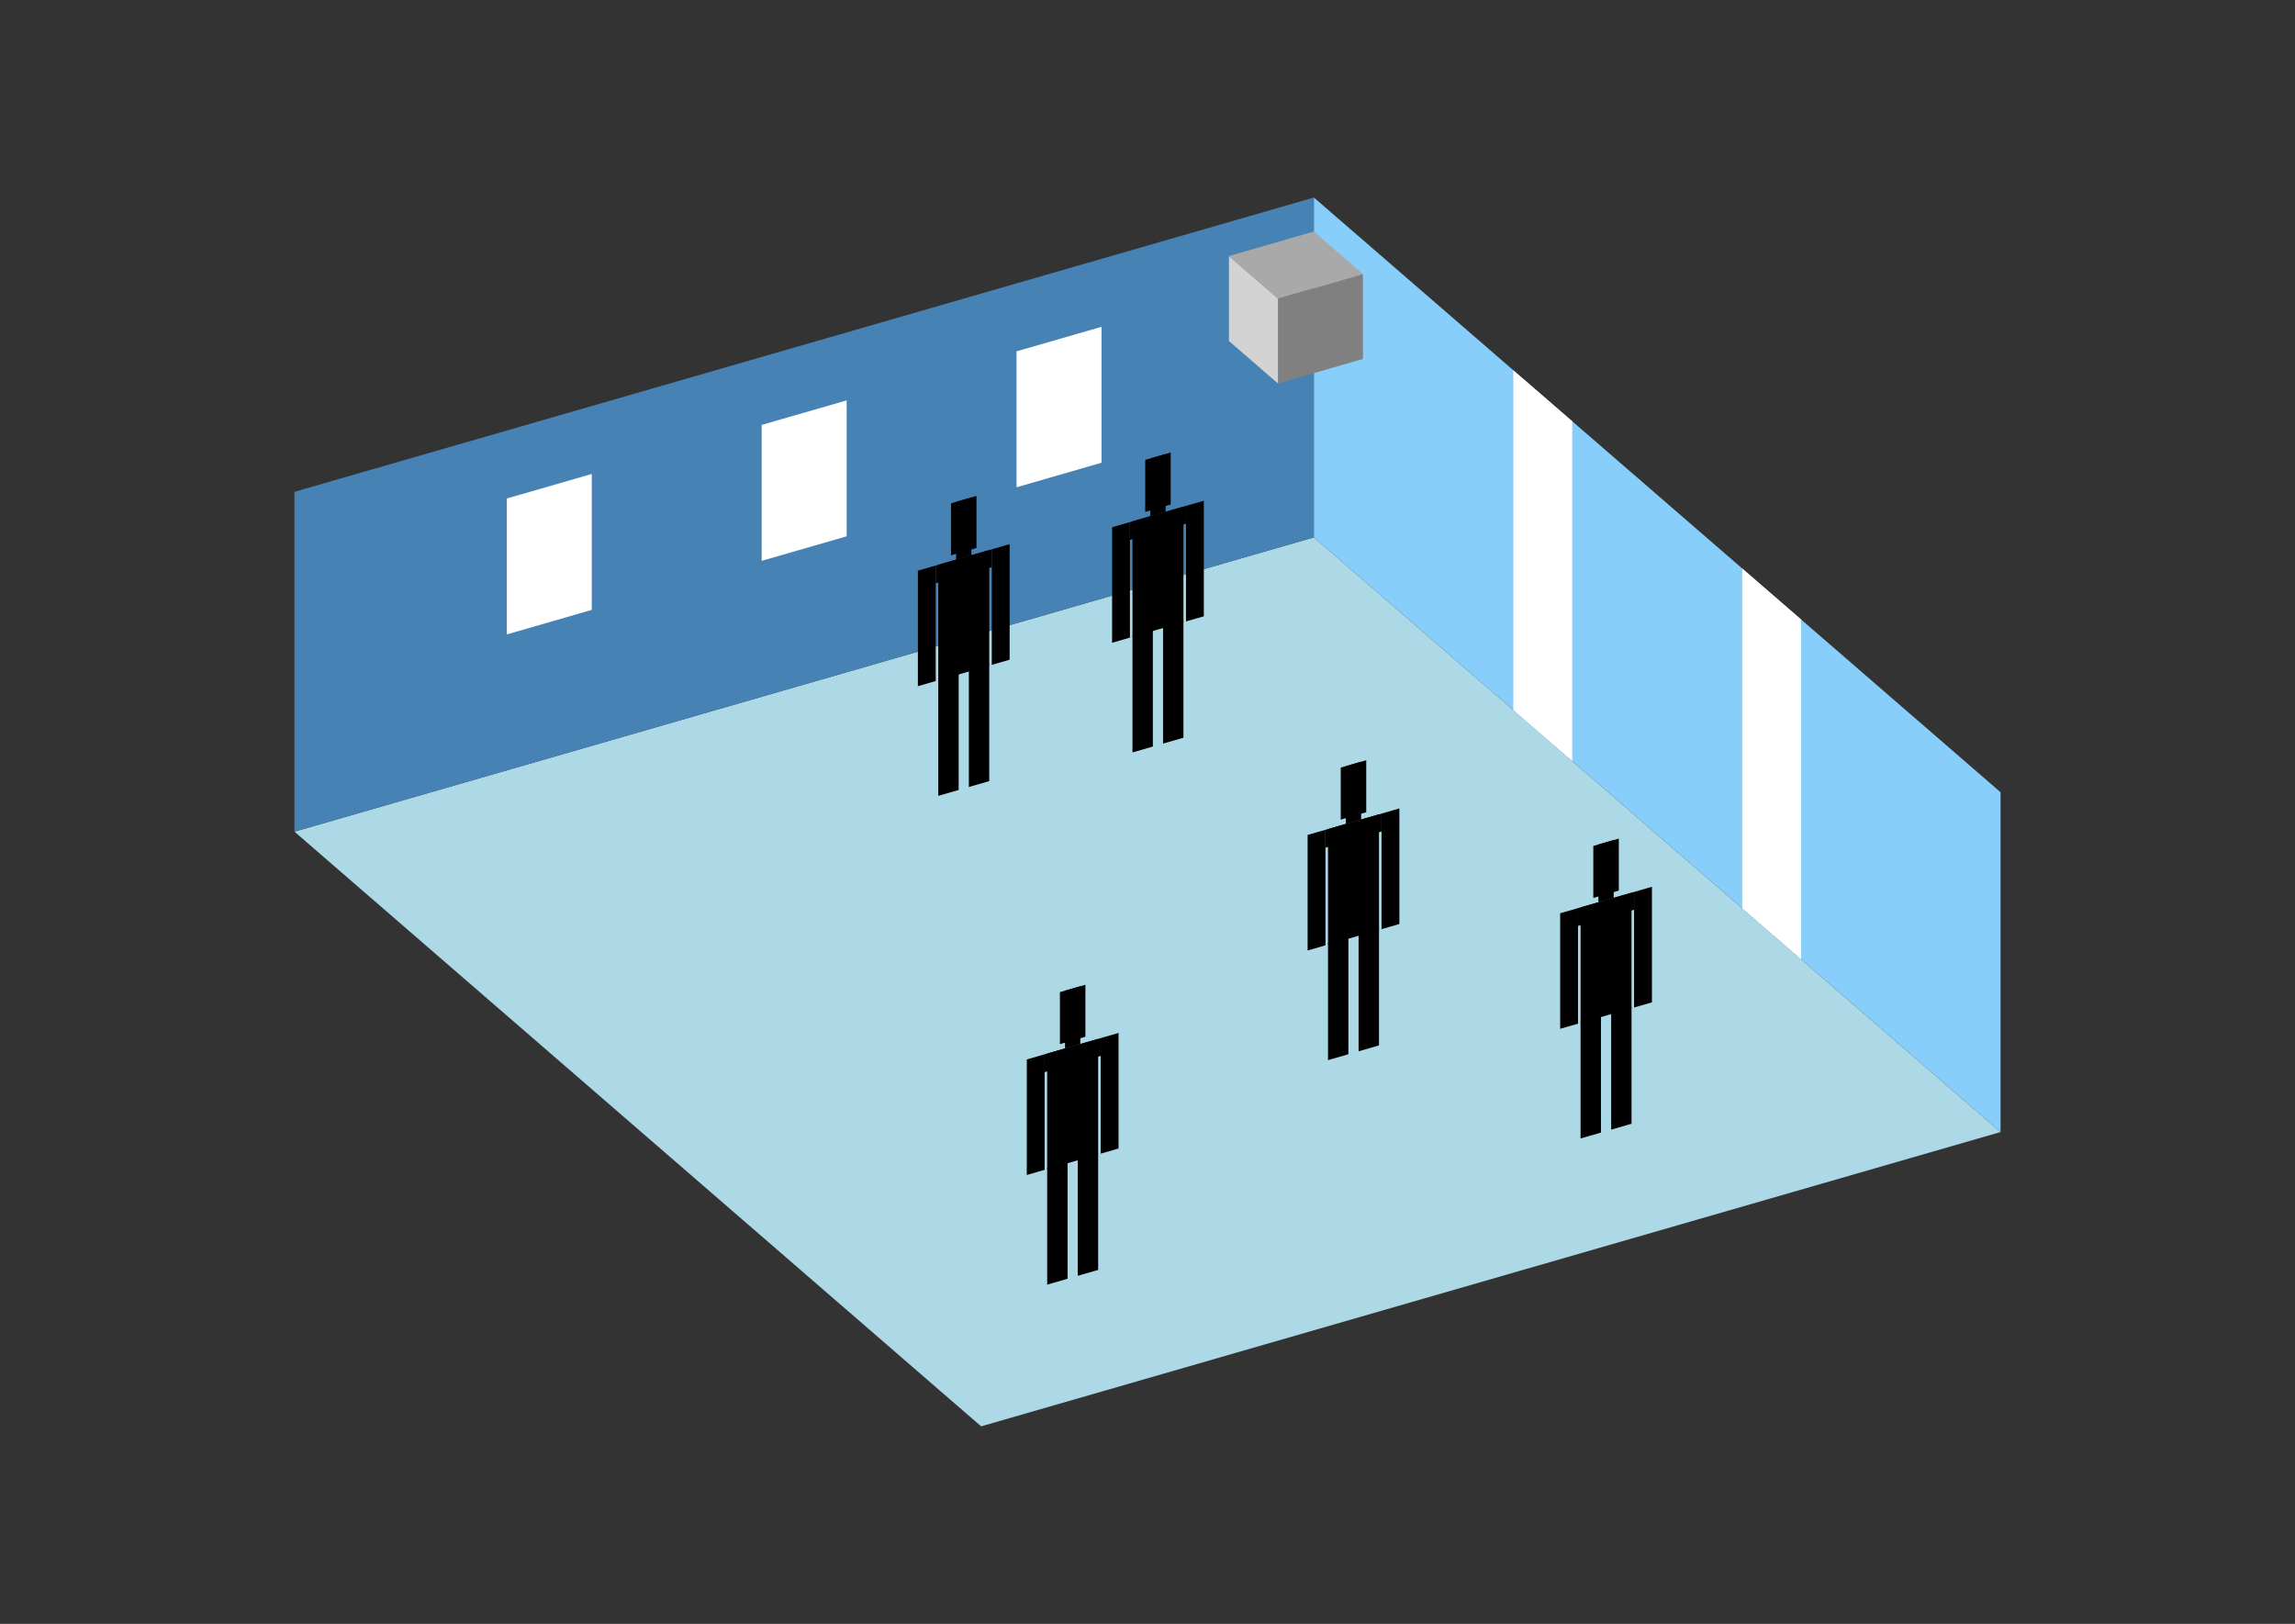 <?xml version="1.0" encoding="UTF-8"?>
<svg
  xmlns="http://www.w3.org/2000/svg"
  width="848"
  height="600"
  style="background-color:white"
>
  <rect width="100%" height="100%" fill="#333333" stroke="none"/>
  <polygon fill="lightblue" points="362.521,527.014 108.799,307.284 485.479,198.546 739.201,418.276" />
  <polygon fill="steelblue" points="108.799,307.284 108.799,181.724 485.479,72.986 485.479,198.546" />
  <polygon fill="lightskyblue" points="739.201,418.276 739.201,292.716 485.479,72.986 485.479,198.546" />
  <polygon fill="white" points="580.927,281.206 580.927,155.646 559.179,136.812 559.179,262.372" />
  <polygon fill="white" points="665.501,354.45 665.501,228.89 643.753,210.056 643.753,335.616" />
  <polygon fill="white" points="187.274,234.406 187.274,184.182 218.664,175.121 218.664,225.345" />
  <polygon fill="white" points="281.444,207.222 281.444,156.998 312.834,147.936 312.834,198.16" />
  <polygon fill="white" points="375.614,180.037 375.614,129.813 407.004,120.752 407.004,170.976" />
  <polygon fill="grey" points="472.212,141.689 472.212,110.299 503.602,101.237 503.602,132.627" />
  <polygon fill="lightgrey" points="472.212,141.689 472.212,110.299 454.089,94.604 454.089,125.994" />
  <polygon fill="darkgrey" points="472.212,110.299 454.089,94.604 485.479,85.542 503.602,101.237" />
  <polygon fill="hsl(324.0,50.0%,73.872%)" points="346.69,294.051 346.69,250.934 354.223,248.759 354.223,291.877" />
  <polygon fill="hsl(324.0,50.0%,73.872%)" points="365.524,288.614 365.524,245.497 357.99,247.672 357.99,290.789" />
  <polygon fill="hsl(324.0,50.0%,73.872%)" points="339.156,253.536 339.156,210.845 345.748,208.943 345.748,251.633" />
  <polygon fill="hsl(324.0,50.0%,73.872%)" points="366.466,245.652 366.466,202.962 373.057,201.059 373.057,243.749" />
  <polygon fill="hsl(324.0,50.0%,73.872%)" points="345.748,215.534 345.748,208.943 366.466,202.962 366.466,209.554" />
  <polygon fill="hsl(324.0,50.0%,73.872%)" points="346.69,251.361 346.69,208.671 365.524,203.234 365.524,245.924" />
  <polygon fill="hsl(324.0,50.0%,73.872%)" points="351.398,205.177 351.398,185.966 360.815,183.248 360.815,202.458" />
  <polygon fill="hsl(324.0,50.0%,73.872%)" points="353.282,206.768 353.282,185.423 358.932,183.791 358.932,205.137" />
  <polygon fill="hsl(324.0,50.0%,73.075%)" points="418.448,278.007 418.448,234.89 425.981,232.715 425.981,275.832" />
  <polygon fill="hsl(324.0,50.0%,73.075%)" points="437.282,272.57 437.282,229.453 429.748,231.627 429.748,274.745" />
  <polygon fill="hsl(324.0,50.0%,73.075%)" points="410.914,237.491 410.914,194.801 417.506,192.898 417.506,235.588" />
  <polygon fill="hsl(324.0,50.0%,73.075%)" points="438.223,229.608 438.223,186.917 444.815,185.014 444.815,227.705" />
  <polygon fill="hsl(324.0,50.0%,73.075%)" points="417.506,199.49 417.506,192.898 438.223,186.917 438.223,193.509" />
  <polygon fill="hsl(324.0,50.0%,73.075%)" points="418.448,235.317 418.448,192.626 437.282,187.189 437.282,229.88" />
  <polygon fill="hsl(324.0,50.0%,73.075%)" points="423.156,189.132 423.156,169.922 432.573,167.203 432.573,186.414" />
  <polygon fill="hsl(324.0,50.0%,73.075%)" points="425.04,190.723 425.04,169.378 430.69,167.747 430.69,189.092" />
  <polygon fill="hsl(324.0,50.0%,50.111%)" points="490.698,391.702 490.698,348.584 498.232,346.41 498.232,389.527" />
  <polygon fill="hsl(324.0,50.0%,50.111%)" points="509.532,386.265 509.532,343.148 501.999,345.322 501.999,388.44" />
  <polygon fill="hsl(324.0,50.0%,50.111%)" points="483.165,351.186 483.165,308.496 489.757,306.593 489.757,349.283" />
  <polygon fill="hsl(324.0,50.0%,50.111%)" points="510.474,343.303 510.474,300.612 517.066,298.709 517.066,341.4" />
  <polygon fill="hsl(324.0,50.0%,50.111%)" points="489.757,313.185 489.757,306.593 510.474,300.612 510.474,307.204" />
  <polygon fill="hsl(324.0,50.0%,50.111%)" points="490.698,349.011 490.698,306.321 509.532,300.884 509.532,343.574" />
  <polygon fill="hsl(324.0,50.0%,50.111%)" points="495.407,302.827 495.407,283.617 504.824,280.898 504.824,300.109" />
  <polygon fill="hsl(324.0,50.0%,50.111%)" points="497.29,304.418 497.29,283.073 502.94,281.442 502.94,302.787" />
  <polygon fill="hsl(324.0,50.0%,41.066%)" points="386.932,474.655 386.932,431.538 394.466,429.363 394.466,472.48" />
  <polygon fill="hsl(324.0,50.0%,41.066%)" points="405.766,469.218 405.766,426.101 398.233,428.276 398.233,471.393" />
  <polygon fill="hsl(324.0,50.0%,41.066%)" points="379.399,434.139 379.399,391.449 385.99,389.546 385.99,432.237" />
  <polygon fill="hsl(324.0,50.0%,41.066%)" points="406.708,426.256 406.708,383.566 413.3,381.663 413.3,424.353" />
  <polygon fill="hsl(324.0,50.0%,41.066%)" points="385.99,396.138 385.99,389.546 406.708,383.566 406.708,390.157" />
  <polygon fill="hsl(324.0,50.0%,41.066%)" points="386.932,431.965 386.932,389.274 405.766,383.837 405.766,426.528" />
  <polygon fill="hsl(324.0,50.0%,41.066%)" points="391.641,385.781 391.641,366.57 401.058,363.851 401.058,383.062" />
  <polygon fill="hsl(324.0,50.0%,41.066%)" points="393.524,387.371 393.524,366.026 399.174,364.395 399.174,385.74" />
  <polygon fill="hsl(324.0,50.0%,40.574%)" points="584.019,420.647 584.019,377.529 591.552,375.355 591.552,418.472" />
  <polygon fill="hsl(324.0,50.0%,40.574%)" points="602.853,415.21 602.853,372.092 595.319,374.267 595.319,417.384" />
  <polygon fill="hsl(324.0,50.0%,40.574%)" points="576.485,380.131 576.485,337.441 583.077,335.538 583.077,378.228" />
  <polygon fill="hsl(324.0,50.0%,40.574%)" points="603.794,372.248 603.794,329.557 610.386,327.654 610.386,370.345" />
  <polygon fill="hsl(324.0,50.0%,40.574%)" points="583.077,342.13 583.077,335.538 603.794,329.557 603.794,336.149" />
  <polygon fill="hsl(324.0,50.0%,40.574%)" points="584.019,377.956 584.019,335.266 602.853,329.829 602.853,372.519" />
  <polygon fill="hsl(324.0,50.0%,40.574%)" points="588.727,331.772 588.727,312.562 598.144,309.843 598.144,329.054" />
  <polygon fill="hsl(324.0,50.0%,40.574%)" points="590.611,333.363 590.611,312.018 596.261,310.387 596.261,331.732" />
</svg>
